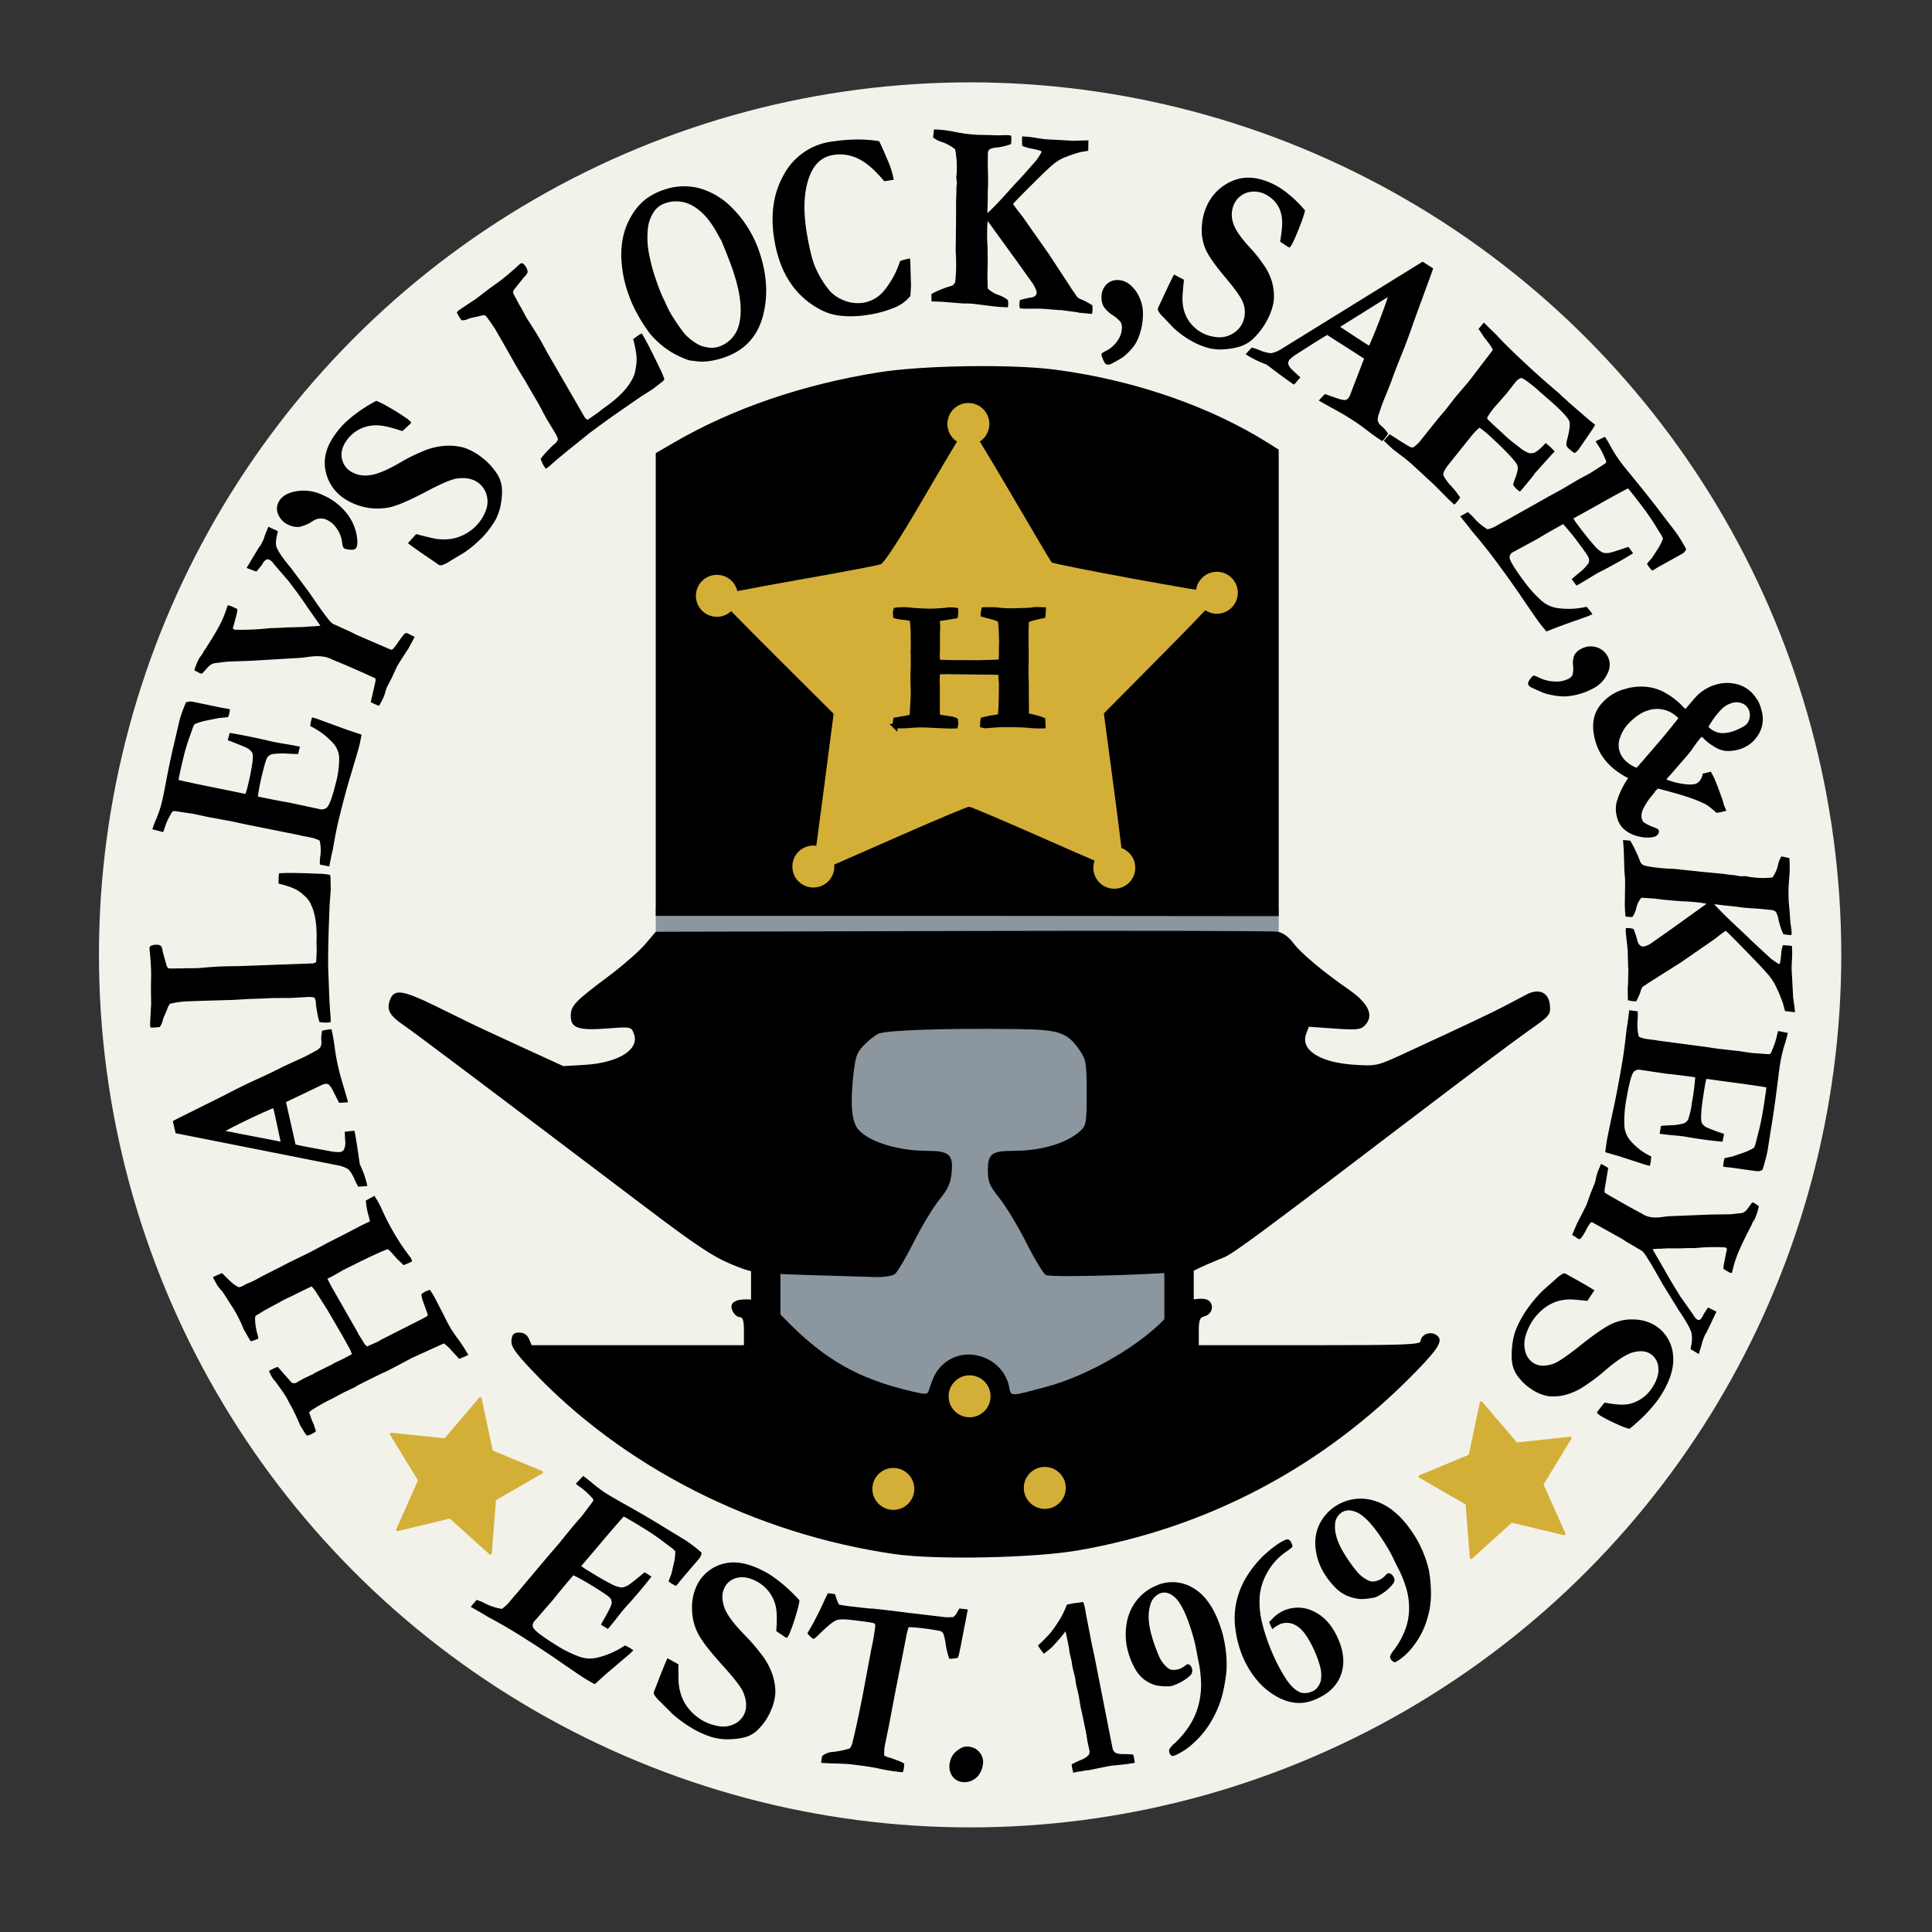 <svg xmlns="http://www.w3.org/2000/svg" viewBox="0 0 713 713">
  <rect x="0" y="0" width="713" height="713" fill="#333333" stroke="none"/>
  <g transform="translate(-2.981 -10.252)" fill="#000">
    <ellipse cx="361" cy="362.647" fill="#F3F2EA" stroke="#F3F2EA" stroke-width="7" class="cls-2" data-name="Innter Circle" rx="318" ry="318.5"/>
    <path fill-rule="evenodd" d="M171.312 503.44q-.194-.23-1.183-1.7l-.494-.736a51.153 51.153 0 0 1-2.756-5.183l-2.733-5.243a4.552 4.552 0 0 0-.317-.638q-.358-.712-.828-1.508-.534-.9-1.348-2.184a14.293 14.293 0 0 0-1.738.692q-.366.186-1.359.829a2.373 2.373 0 0 0 .058 1.009 3.552 3.552 0 0 1 .135.734l2.091 5.873-.083.467q-1.176.736-2.369 1.34l-14.231 7.209q-.366.186-1.564.886l-.6.3-3.546 1.56a5.608 5.608 0 0 1-1.236-1.39l-.6-1.01q-.382-.648-.981-1.563a5.252 5.252 0 0 1-.387-.555l-.1-.276-.143-.346-9.641-16.86q-.868-1.575-1.518-2.98 3.4-1.721 5.7-3.17l3.923-1.94q8.652-4.335 12.6-5.821.681.547 1.074.91l2.322 2.626 2.466 2.364a25.526 25.526 0 0 0 3.09-1.33 4.092 4.092 0 0 0-.447-1.367 77.163 77.163 0 0 1-5.106-7.347 92.32 92.32 0 0 1-5.2-9.736 39.02 39.02 0 0 0-2.063-4.11q-.149-.251-1.045-1.671l-3.15 1.736a26.443 26.443 0 0 0 1.126 6.056q.2.74.367 1.634-2.2 1.022-3.715 1.788l-5.374 2.816-6.519 3.3q-6.135 3.343-8.185 4.318l-5.887 2.857-4.385 2.268-5.83 2.953q-.229.116-2.253 1.235l-1.148.58q-.5.256-1.526.648l-.625.255-1.172.64-.78.4-1.046.248a13.442 13.442 0 0 1-2.3-1.52q-.993-.826-3.815-3.691-1.554.6-3.366 1.47.735 1.55 1.351 2.6a12.04 12.04 0 0 0 1.941 2.484q.408.59.836 1.217l2.948 4.6q.323.447.79 1.24a49.831 49.831 0 0 1 3.469 7.1l2.017 3.523c.071.12.278.437.62.95a18.162 18.162 0 0 0 2.787-1.035 9.624 9.624 0 0 0-.308-1.534 21.288 21.288 0 0 1-.916-6.105 1.284 1.284 0 0 1 .3-.808l3.064-1.881 7.677-4.17 2.108-.974q6.127-3.056 7.73-3.774a13.935 13.935 0 0 1 1.853 2.435l3.952 6.2 3.783 6.519 1.531 2.6 3.01 5.41a13.1 13.1 0 0 1 .724 1.836q-2.528 1.374-3.216 1.723-.78.395-1.53.743-1.267.58-1.5.7-.412.21-1.2.7l-5.872 2.88a6.715 6.715 0 0 0-.83.515l-.367.186-1.589.743-2.034 1-.719.4-1.651.94a1.762 1.762 0 0 1-1.78-.087l-5.053-5.741a14.937 14.937 0 0 0-1.876.76q-.413.21-1.356.735a13.707 13.707 0 0 0 1.139 2.337 7.07 7.07 0 0 0 1.211 1.548q3.19 4.4 3.893 5.594.448.76.966 1.79t1.093 2.008a75.766 75.766 0 0 1 3.218 6.875q.345.485 1.113 1.787a10.649 10.649 0 0 0 1.378 1.933 8.108 8.108 0 0 0 1.644-.548q.368-.186 1.634-.97a6.612 6.612 0 0 0-.515-1.683l-.139-.64a26.44 26.44 0 0 1-1.328-3.263 6.98 6.98 0 0 0-.281-.782 2.442 2.442 0 0 1-.194-.732 7.384 7.384 0 0 1 .94-.833q3.4-2.123 6.062-3.471l1.973-1 3.952-2.1 3.913-1.857 1.274-.77q7.575-3.837 9.521-4.682l1.123-.522q3.075-1.558 9.187-4.841l11.756-5.34a19.592 19.592 0 0 1 1.918 1.636l3.7 4.052a31.652 31.652 0 0 0 3.388-1.432 58.3 58.3 0 0 0-4.506-6.835zM138.385 447.196a33.2 33.2 0 0 0-1.912-5.721l-.729-1.645q-1.359-9.683-1.944-12.227a8.4 8.4 0 0 0-1.148.037q-.687.073-2.447.3.139 2.59.126 2.969a6.13 6.13 0 0 1-.5 3.749 2.165 2.165 0 0 1-1.686.766 16.421 16.421 0 0 1-3.715-.405q-9.813-1.768-12.371-2.391l-3.532-15.662 8.892-4.235 4.442-2.138a4.376 4.376 0 0 1 1.279-.345 1.907 1.907 0 0 1 1.224.29 9.026 9.026 0 0 1 1.526 2.275l2.221 4.428q1.6-.044 3.319-.225l-.558-2-2.037-6.925q-.426-1.425-1.167-4.665-.666-2.912-1.157-6.6-.491-3.688-1.186-6.721-.745.038-1.09.073a20.436 20.436 0 0 0-2.36.46 12.7 12.7 0 0 0-.309 3.707 3.861 3.861 0 0 1-.434 2.5 6.806 6.806 0 0 1-2.125 1.485 64.4 64.4 0 0 1-5.773 2.918q-4.288 1.92-6.411 2.986-3.512 1.8-9.139 4.364-5.627 2.564-11.509 5.664l-18.607 9.275-.8.462.425 1.859.6 2.6 32.75 6.486 27.858 5.535a10.53 10.53 0 0 1 3.229 1.36 13.167 13.167 0 0 1 2.2 3.694 26.932 26.932 0 0 0 1.365 2.67l3.36-.271zm-52.17-19.561q2.765-1.553 8.135-4.136 5.37-2.583 9.461-4.277l.283 1.019q.394 1.72 2.438 11.32zM124.007 387.598a6.293 6.293 0 0 0 .972-.132c.033-.386.048-.67.048-.847v-.667q-.427-4.563-.6-9.805l-.342-9.06q-.028-7.294.248-14.912.276-7.618.325-8.511.391-4.91.389-5.311l-.06-2.31-.007-1.646a9.056 9.056 0 0 0-.21-1.28 23.358 23.358 0 0 0-4.494-.424q-9.19-.394-12.866-.231l-1.429.063a16.255 16.255 0 0 0-.2 2.41l.006 1.424a32.334 32.334 0 0 1 5.924 1.9 13.555 13.555 0 0 1 3.325 2.322 9.077 9.077 0 0 1 2.871 3.876q1.9 4.01 1.931 11.169l-.04 2.8.061 2.622-.18 4.234a3.149 3.149 0 0 1-2 .533l-24.286.9q-2.049.09-3.33.1-3.434.018-6.1.136-2.306.1-5.379.372-1.947.175-2.767.21-.666.03-1.332.027-2.563.014-2.819.024l-.564.025-.922.04-3.228.01-1.435.02a5.389 5.389 0 0 1-.616-.24 10.498 10.498 0 0 1-.412-.738l-1.508-5.45a3.544 3.544 0 0 0-.623-1.93 2.69 2.69 0 0 0-1.772-.41 4.152 4.152 0 0 0-2.021.446 1.077 1.077 0 0 0-.4.952q0 .222.145 1.639.444 4.785.456 7.853l-.084 4.719.076 6.358q-.383 6.69-.379 7.757a1.5 1.5 0 0 0 .259.834q.82.009 1.229-.01.717-.032 2.047-.18a5.553 5.553 0 0 0 1.066-2.226 11.018 11.018 0 0 1 .709-2.034l.762-1.724q.812-2.3 1.348-2.617a32.26 32.26 0 0 1 5.914-.863l.717-.031 5.174-.185 11.425-.328 5.328-.325 5.02-.177 4.252-.19 6.661-.027 6.557-.38a9.849 9.849 0 0 1 2.05.177 3.312 3.312 0 0 1 .652 2.284q0 .446.433 2.939a26.361 26.361 0 0 0 .9 3.853 11.083 11.083 0 0 0 3.124.173zM63.183 317.323q.385-.923.613-1.64a20.471 20.471 0 0 1 1.734-4.058q.38-.684.583-1.084a1.875 1.875 0 0 1 .985-1q.773.08 1.025.132l6.321.949 5.674 1.215 8.094 1.477 5.674 1.215 18.99 3.815 1.55.36q2.072.39 2.926.567a13.559 13.559 0 0 1 3.569 1.18 14.976 14.976 0 0 1 .26 5.838 18.92 18.92 0 0 0-.158 3.02l3.47.719.933-4.67.394-1.607q1.138-6.8 2.262-11.388 2.259-9.217 4.214-15.686 2.781-9.19 3.306-11.332.355-1.453.814-3.971l-5.567-1.866-9.165-3.361-1.453-.538-2.067-.626q-.255.83-.359 1.25a16.5 16.5 0 0 0-.327 1.98 27.337 27.337 0 0 1 8.4 6.279 8.557 8.557 0 0 1 2.265 5.208 34.154 34.154 0 0 1-1.154 9.239q-1.968 8.026-3.407 9.374a3.109 3.109 0 0 1-2.869.49l-10.845-2.327q-4.01-.671-10-1.911l-1.71-.354a71.318 71.318 0 0 1 1.728-8.778q1.2-4.9 1.741-5.6a3.143 3.143 0 0 1 1.733-1.25 26.07 26.07 0 0 1 6.173-.17q2.618.1 3.46.113l.665-2.713-1.107-.23q-1.458-.3-4.479-.807-3.021-.507-4.379-.787-.855-.177-2.35-.547-1.495-.37-6.776-1.464-2.313-.48-6.827-1.254l-.594 2.206-.071.507q6.043 2.3 7.065 2.873a5.165 5.165 0 0 1 1.887 1.679q.46.82.1 3.8a95.98 95.98 0 0 1-2.041 9.84 11.357 11.357 0 0 1-.555 1.615l-6.331-1.307-8.459-1.712q-8.65-1.793-9.88-2.168.7-3.711 1.841-8.373a71.231 71.231 0 0 1 2.276-7.561q.679-1.907.823-2.28a8.437 8.437 0 0 1 1-2.362 26.078 26.078 0 0 1 5.227-1.487l3.946-.79q2.1-.165 3.192-.3.345-.972.419-1.278l.284-1.588a16.9 16.9 0 0 0-.9-.226l-2.081-.351-10.361-2.146a4.94 4.94 0 0 0-2.885.125 48.187 48.187 0 0 0-2.44 6.723l-1.595 6.939q-1.686 6.879-3.322 15.5-1.094 5.758-1.431 7.133a40.989 40.989 0 0 1-2.267 6.88 34.81 34.81 0 0 0-1.38 3.69zM76.018 258.322c.287.159.525.28.714.365a2.133 2.133 0 0 0 .853.15q2.368-2.68 2.75-2.97a4.905 4.905 0 0 1 1.716-.85q4.6-.575 5.076-.594l8.777-.328 17.88-1.063q.657-.03 2.852-.342 5.154-.746 8.133.584l1.088.485q.426.19 3.09 1.287 2.664 1.096 9.9 4.325.522.233 2.677 1.24a5.018 5.018 0 0 1 .029 1.075l-1.753 7.7q1.022.5 1.541.734.519.234 1.533.638l1.38-2.567a17.756 17.756 0 0 0 1.069-2.983 7.532 7.532 0 0 1 .679-1.772l1.6-3.114 1.953-4.248 1.665-2.671 2.491-3.824 2.315-4.272q-.879-.438-1.306-.628a12.067 12.067 0 0 0-1.1-.582 1.326 1.326 0 0 0-1.1-.122q-.543.265-2.869 3.655a19.374 19.374 0 0 1-1.709 2.19 1.138 1.138 0 0 1-.732.18l-12.188-5.252q-1.325-.591-2.5-1.252l-1.135-.507-4.1-1.874-1.467-.654a7.339 7.339 0 0 1-1.366-1.3q-2.088-2.5-7.351-10.245l-6.703-8.99q-4.681-5.593-5.422-8-.49-1.646.469-5.094l.062-.572-3.529-1.62q-.175.569-.418 1.15a30.7 30.7 0 0 0-1.224 3.283l-.281.659-.926 1.8q-.451.537-.672.853l-4.475 7.462q2.963 1.137 3.617 1.336.374-.387.882-1.036.508-.65 1.1-1.353a8.288 8.288 0 0 1 1-1.491 3.205 3.205 0 0 1 1.05-.685 5.192 5.192 0 0 1 .862.247 5.066 5.066 0 0 1 1.649 1.656l5.5 6.376.164.25q4.378 5.736 6.515 9.04l4.9 6.984a27.674 27.674 0 0 1-2.974.24q-.475.02-1.985.13-.788.065-1.625.106-.542.034-1.064.033-4.824.108-5.5.176-2.528.163-5.338.2a95.191 95.191 0 0 1-13.156.589l-.581-.347-.073-.31q.527-1.7.773-2.745l.49-1.857a9.061 9.061 0 0 0 .4-2.358l-2.441-1.135a3.877 3.877 0 0 0-1.043-.235l-.2.279a3.467 3.467 0 0 0-.214.643 37.71 37.71 0 0 1-2.51 6.12q-1.409 2.74-4.228 7.2-1.529 2.409-1.914 2.929l-.146.4a9.194 9.194 0 0 1-.865 1.229l-.288.333a19.745 19.745 0 0 0-2.034 4.858q.882.435 1.311.673zm57.264-45.217a1.539 1.539 0 0 0 1.2-.755q.657-1.275.178-4.3a18.26 18.26 0 0 0-4.011-8.708 22.558 22.558 0 0 0-8.522-6.385 16.426 16.426 0 0 0-9.988-1.39q-4.785.934-6.329 3.935a5.262 5.262 0 0 0-.063 4.815 7.283 7.283 0 0 0 3.83 3.692 7.527 7.527 0 0 0 4.144.649 15.694 15.694 0 0 0 4.947-2.267 5.165 5.165 0 0 1 4.969-.274 9.025 9.025 0 0 1 3.7 3.314 11.051 11.051 0 0 1 1.914 5.1 4.171 4.171 0 0 0 .666 2.1 8.2 8.2 0 0 0 3.358.484zM135.15 162.319a44.3 44.3 0 0 0-5.433 4.552q-7.437 7.894-6.847 15.21a16.013 16.013 0 0 0 6.9 11.987 22.345 22.345 0 0 0 17.081 3.4q4.4-1.028 13.153-5.66t11.7-4.981q4.817-.6 7.757 1.574a8.265 8.265 0 0 1 3.15 4.71 9.03 9.03 0 0 1-.494 5.93 16.334 16.334 0 0 1-3.065 4.9 17.18 17.18 0 0 1-4.517 3.467 16.209 16.209 0 0 1-4.985 1.7 19.326 19.326 0 0 1-5.578 0q-1.383-.181-7.411-1.748l-3.037 3.367 1.509 1.116q1.073.792 3.719 2.63 5.169 3.522 5.607 3.845l.441.329a2.174 2.174 0 0 0 1.056.238 10.939 10.939 0 0 0 3.1-1.507l5.41-3.24a42.913 42.913 0 0 0 6.388-5.353 32.348 32.348 0 0 0 5.1-6.7 19.574 19.574 0 0 0 2.049-6.36 23.765 23.765 0 0 0 .316-5.378 11.589 11.589 0 0 0-1.57-4.842 24.064 24.064 0 0 0-6.174-6.68 21.036 21.036 0 0 0-6.451-3.414 21.667 21.667 0 0 0-7.507-.578 24.667 24.667 0 0 0-7.855 2.126 61.581 61.581 0 0 0-7.239 3.552q-8.236 4.9-12.456 5.153a9.973 9.973 0 0 1-6.8-1.59 7.22 7.22 0 0 1-3.139-5.792q-.12-3.558 3.163-7.044a13.193 13.193 0 0 1 9.173-4.017q3.339-.184 10.054 2.126l.481-.368 2.611-2.414.216-.444a10.241 10.241 0 0 0-1.414-1.288 76.522 76.522 0 0 0-6.754-4.271 35.8 35.8 0 0 0-4.692-2.384 57.189 57.189 0 0 0-6.726 4.137z" class="cls-3"/>
    <path fill-rule="evenodd" d="M203.854 182.447a6 6 0 0 0 .563.782c.328-.2.563-.36.707-.468l.537-.4q3.481-3.128 7.63-6.44l7.151-5.761q5.874-4.42 12.154-8.764 6.28-4.344 7.022-4.84 4.148-2.612 4.469-2.855l1.837-1.445 1.325-1a9.887 9.887 0 0 0 .935-.958 24.765 24.765 0 0 0-1.772-4.24q-4.005-8.381-5.866-11.541l-.723-1.23a16.014 16.014 0 0 0-2.038 1.28l-1.146.863a37.2 37.2 0 0 1 1.257 6.392 16.829 16.829 0 0 1-.31 4.346 11.317 11.317 0 0 1-1.778 4.88q-2.34 4.1-8.106 8.44l-2.283 1.654-2.087 1.634-3.5 2.39a2.813 2.813 0 0 1-1.37-1.448l-12.148-20.985q-1.036-1.761-1.65-2.89-1.631-3.031-2.978-5.322-1.167-1.981-2.831-4.544-1.058-1.618-1.472-2.325-.338-.572-.647-1.165-1.217-2.262-1.346-2.483l-.285-.485-.467-.792-1.526-2.856-.69-1.26a6.1 6.1 0 0 1-.1-.691c.183-.391.317-.66.4-.81l3.689-4.62a4.152 4.152 0 0 0 1.265-1.713 3.01 3.01 0 0 0-.5-1.818 3.79 3.79 0 0 0-1.31-1.523.934.934 0 0 0-.957.218q-.18.135-1.256 1.116-3.653 3.277-6.123 5.134l-3.848 2.769-5.1 3.9q-5.58 3.69-6.439 4.337a1.727 1.727 0 0 0-.551.732q.378.732.586 1.083.363.618 1.108 1.706a4.682 4.682 0 0 0 2.3-.4 9.678 9.678 0 0 1 1.974-.6l1.75-.363q2.243-.67 2.747-.382.504.287 3.478 4.722l.363.617 2.583 4.475 5.639 9.928 2.768 4.527 2.5 4.343 2.153 3.655 3.156 5.887 3.39 5.584a10.375 10.375 0 0 1 .823 1.923 3.822 3.822 0 0 1-1.537 1.954q-.359.27-2.169 2.154a29.7 29.7 0 0 0-2.688 3.115 11.524 11.524 0 0 0 1.33 2.873z" class="cls-3" data-name="L"/>
    <path fill-rule="evenodd" d="M238.422 126.555a54.234 54.234 0 0 0 4.626 7.07 34.418 34.418 0 0 0 6.168 5.594 34.006 34.006 0 0 0 7.964 3.983q.368.089 3.335.42a15.728 15.728 0 0 0 3.659-.044 28.067 28.067 0 0 0 5.532-1.217q11.55-3.723 14.737-15.17 3.187-11.447-1.427-24.556a41.8 41.8 0 0 0-9.759-15.577A27.23 27.23 0 0 0 261.7 79.9a22.008 22.008 0 0 0-13.427.306 22.82 22.82 0 0 0-7.026 3.58 21.328 21.328 0 0 0-5.163 6 25.908 25.908 0 0 0-3.143 7.9 31.6 31.6 0 0 0-.608 8.708 45.193 45.193 0 0 0 2.444 12.055 46.636 46.636 0 0 0 3.643 8.11zm20.424-40.215q4.918 2.85 8.839 10.045.774 1.453 1 1.79l.478.827q2.6 6.228 3.909 9.933 3.163 8.987 3.252 15.2.089 6.213-2.2 9.555a11.223 11.223 0 0 1-5.924 4.515 8.785 8.785 0 0 1-4.187.24 10.3 10.3 0 0 1-3.7-1.256 20.1 20.1 0 0 1-4.642-3.712 69 69 0 0 1-4.613-6.611 37.1 37.1 0 0 1-2.468-4.775q-.607-1.3-.871-1.834a51.016 51.016 0 0 1-2.241-5.622 68.925 68.925 0 0 1-3.1-11.354 31.983 31.983 0 0 1-.234-9.286 13.321 13.321 0 0 1 1.939-5.242 8.026 8.026 0 0 1 4.522-3.547 12.153 12.153 0 0 1 10.241 1.134zM319.171 61.735a65.657 65.657 0 0 0-9.146.76 23.529 23.529 0 0 0-17.758 12.195q-5.95 10.42-3.409 24.669a43.865 43.865 0 0 0 3.113 10.432 32.385 32.385 0 0 0 5.3 8.189 30.915 30.915 0 0 0 8.26 6.417 20.151 20.151 0 0 0 7.881 2.4 36.359 36.359 0 0 0 9.2-.253 41.942 41.942 0 0 0 10.309-2.7 14.628 14.628 0 0 0 6.038-4.37l.142-2.32.093-1.482q-.168-5.4-.189-6.185 0-2.005-.168-3.84a18.853 18.853 0 0 0-3.687.945 33.28 33.28 0 0 1-5.868 10.887 12.606 12.606 0 0 1-7.644 4.5 13.794 13.794 0 0 1-7.661-1.058 13.026 13.026 0 0 1-5.018-3.616 35.123 35.123 0 0 1-5.152-8.6q-1.466-3.315-2.916-11.444-2.5-14.01 1.095-22.6 2.646-6.338 8.646-7.24a15.214 15.214 0 0 1 9.333 1.518q4.456 2.252 9.333 8.2l3.522-.53a31.678 31.678 0 0 0-1.9-6.392q-2.751-6.51-3.51-7.868a47.955 47.955 0 0 0-8.239-.614zM346.745 121.49q3.571.112 4.04.147l7.524.6q1.872-.01 3.1.079 1.19.087 2.422.264l6.034.749q.808.1 2 .19 1.106.08 3.1.129.092-.816.1-1.2a12.583 12.583 0 0 0-.117-1.463 11.942 11.942 0 0 0-3.214-1.786 10.955 10.955 0 0 1-4.228-2.465l-.133-4.856.118-4.447q-.039-5.975-.078-6.42-.155-2.164-.13-5.247.016-2.2.2-3.95l10.673 14.727q5.628 7.9 5.965 8.363a11.557 11.557 0 0 1 1.3 2.6 1.978 1.978 0 0 1 .127.744 1.661 1.661 0 0 1-.476 1.143 3.262 3.262 0 0 1-1.917.694 30.525 30.525 0 0 0-3.787.949 12.935 12.935 0 0 0-.183 1.724 5.125 5.125 0 0 0 .2 1.27q.678.1 1.018.122.678.05 2.718.022 3.864-.032 4.714.03l5.858.475.891.016 4.158.549a23.909 23.909 0 0 1 2.588.433l4.67.428a14.642 14.642 0 0 0 .183-1.8q0-.49-.074-1.38a29.614 29.614 0 0 0-3.6-1.977 7.371 7.371 0 0 1-1.735-.862 6.079 6.079 0 0 1-1.009-1.348l-.673-.932q-.462-.671-1.721-2.626l-7.389-11.278-8.902-12.663q-.546-.775-.924-1.293l-1.388-1.768q-1.135-1.5-1.934-2.642 1.285-1.524 7.833-8.01 4.836-4.8 6.631-6.318a18.526 18.526 0 0 1 3.587-2.428 47.944 47.944 0 0 1 6.9-2.408q2.084-.341 2.807-.487l.072-3.82q-2.931.032-5.353.149l-10.231-.55q-1.189-.087-3.416-.47t-3.585-.482l-1.868-.136-.047.625q-.015 2.079.063 2.858a13.571 13.571 0 0 0 2.881.922 34.759 34.759 0 0 1 3.943.949l.337.368a23.682 23.682 0 0 1-1.892 3.049q-5.484 6.226-6.04 6.823-1.413 1.419-3.812 4.139-5.141 5.76-8.22 8.578a7.931 7.931 0 0 1-.037-.691l.112-3.532.028-3.735q.105-2.548.11-3.286.009-1.13-.054-4.035-.072-1.873-.065-2.66l.029-3.833a2.371 2.371 0 0 1 .566-1.73 6.673 6.673 0 0 1 2.808-.68 25.373 25.373 0 0 0 5.149-1.247 12.5 12.5 0 0 0 .143-2.114 4.273 4.273 0 0 0-.119-1.071q-.681-.1-1.233-.14-.51-.036-1.786.018a42.022 42.022 0 0 1-4.934-.065l-4.341-.067a60.576 60.576 0 0 1-8.244-1.042 44.782 44.782 0 0 0-6.416-.91 11.042 11.042 0 0 0-1.488-.01l-.32 2.969a11.6 11.6 0 0 0 3.046 1.564 15.436 15.436 0 0 1 5.076 2.755 32.493 32.493 0 0 1 .62 7.744 14.583 14.583 0 0 1-.128 1.952l-.061.535.239 2.175a20.767 20.767 0 0 0-.187 2.193l-.015 1.96-.1 2.15-.014 7.354-.121 10.387-.009 1.176q.149 2.61.143 3.54a56.747 56.747 0 0 1-.315 7.652 2.451 2.451 0 0 1-1.121 1.512 38.03 38.03 0 0 0-7.661 3.07zm63.95 22.706a1.6 1.6 0 0 0 1.124.62 2.245 2.245 0 0 0 1.109-.212 52.684 52.684 0 0 0 4.577-2.61 23.268 23.268 0 0 0 4.143-4.306 17.443 17.443 0 0 0 2.21-5.037 22.7 22.7 0 0 0 .92-6.111 14.538 14.538 0 0 0-2.671-8.948q-2.712-3.7-6.107-3.951a5.677 5.677 0 0 0-4.7 1.594 6.36 6.36 0 0 0-1.8 4.6 6.878 6.878 0 0 0 .78 3.563 11.508 11.508 0 0 0 3.246 3.105 13.547 13.547 0 0 1 3 2.572 4.1 4.1 0 0 1 .493 2.193 8.562 8.562 0 0 1-1.7 4.829 10.754 10.754 0 0 1-4.128 3.622 12.179 12.179 0 0 0-1.459.825 1.008 1.008 0 0 0-.3.567 11.269 11.269 0 0 0 1.268 3.085z" class="cls-3"/>
    <path fill-rule="evenodd" d="M479.644 82.847a36.384 36.384 0 0 0-5.163-3.808q-8.657-4.8-15.545-2.45a17.821 17.821 0 0 0-10.389 9.247 20.331 20.331 0 0 0-2.024 8.023 17.751 17.751 0 0 0 1.362 8.343q1.646 3.748 7.388 10.549 5.742 6.8 6.521 9.4a9.66 9.66 0 0 1-.328 7.44 9.2 9.2 0 0 1-4.016 4.03 9.329 9.329 0 0 1-5.731 1.023 14.489 14.489 0 0 1-5.139-1.57 14 14 0 0 1-3.991-3.244 13.161 13.161 0 0 1-2.38-4.108 16.7 16.7 0 0 1-.844-5.07q-.038-1.3.545-7.168l-3.67-1.924-.836 1.648q-.594 1.17-1.947 4.032-2.577 5.57-2.819 6.049l-.242.477a2 2 0 0 0-.068 1.018 8.8 8.8 0 0 0 1.907 2.447l3.909 4.112a35.246 35.246 0 0 0 6.071 4.478 28.01 28.01 0 0 0 7.162 2.97 18.886 18.886 0 0 0 6.376.286 24.805 24.805 0 0 0 5.178-1.047 12.957 12.957 0 0 0 4.382-2.628 26.433 26.433 0 0 0 5.437-7.268 21.219 21.219 0 0 0 2.281-6.71 19.2 19.2 0 0 0-.583-6.965 20.14 20.14 0 0 0-3.217-6.611 49.549 49.549 0 0 0-4.482-5.7q-5.916-6.271-6.8-10.041a9.307 9.307 0 0 1 .489-6.57 8.033 8.033 0 0 1 5.05-4.29 9.176 9.176 0 0 1 7.2 1.128 10.71 10.71 0 0 1 5.219 7.339q.681 2.99-.508 9.665l.424.346 2.7 1.774.456.086a11.065 11.065 0 0 0 1.014-1.6q1.254-2.472 3.053-7.2a35.771 35.771 0 0 0 1.564-4.855 46.094 46.094 0 0 0-4.963-5.086z" class="cls-3" data-name="S"/>
    <path fill-rule="evenodd" d="M463.327 141.385a34.31 34.31 0 0 0 5.429 2.762l1.691.674q7.822 5.95 10.04 7.359a8.221 8.221 0 0 0 .81-.8q.45-.517 1.571-1.872-1.929-1.743-2.186-2.022-2.069-1.773-2.28-3a2.077 2.077 0 0 1 .688-1.687 16.491 16.491 0 0 1 2.993-2.232q8.4-5.4 10.7-6.69l13.621 8.719-3.491 9.034-1.728 4.528a4.255 4.255 0 0 1-.689 1.112 1.935 1.935 0 0 1-1.1.624 9.556 9.556 0 0 1-2.716-.58l-4.741-1.636q-1.137 1.116-2.26 2.41l1.816 1.04 6.369 3.533q1.315.723 4.142 2.519 2.538 1.614 5.5 3.9 2.962 2.286 5.605 3.966.518-.532.742-.791a19.887 19.887 0 0 0 1.4-1.926 12.668 12.668 0 0 0-2.391-2.841 3.821 3.821 0 0 1-1.449-2.07 6.469 6.469 0 0 1 .5-2.5 61.178 61.178 0 0 1 2.148-5.984q1.769-4.27 2.564-6.465 1.291-3.657 3.581-9.293 2.29-5.636 4.389-11.822l7.02-19.192.257-.87-1.621-1.031-2.27-1.443-28.436 17.6-24.2 14.96a10.821 10.821 0 0 1-3.312 1.225 13.784 13.784 0 0 1-4.211-1.128 28.06 28.06 0 0 0-2.878-.97l-2.256 2.47zm51.809-21.49q-.92 2.976-3.01 8.45-2.09 5.474-3.876 9.449l-.925-.531q-1.5-.954-9.762-6.38z" class="cls-3" data-name="A"/>
    <path fill-rule="evenodd" d="M516.961 175.974q.26.238 3.445 2.633a50.928 50.928 0 0 1 4.067 3.382q7.427 6.826 8.286 7.684l5.052 5.112 1.18 1.024.677.683a11.825 11.825 0 0 0 1.187-1.191 11.4 11.4 0 0 0 .984-1.5l-.833-1.127a21.816 21.816 0 0 0-2.57-3.134l-.686-.75q-2.042-2.588-2.114-3.367-.1-1.22 2.185-4.047l8.207-10.264A22.348 22.348 0 0 1 549 168.09a35.267 35.267 0 0 1 3.383 2.695q9.414 8.654 10.522 11.1.638 1.357-.72 4.8a17.931 17.931 0 0 0-.8 2.532 17.742 17.742 0 0 0 1.3 1.549 8.988 8.988 0 0 0 1.239.9q.626-.672.877-.975 3.861-4.643 4.1-5.014l.54-.81q1.119-1.166 2.575-2.856l4.7-5.18q-1.141-1.226-1.55-1.6a19.583 19.583 0 0 0-.733-.614q-.846-.717-1.031-.888a17.314 17.314 0 0 1-3.917 3.493 3.918 3.918 0 0 1-2.411.188 11.11 11.11 0 0 1-3.041-1.846q-3.356-2.492-4.837-3.853l-4.446-4.087-2.6-2.452a2.354 2.354 0 0 1-.359-.748 25.353 25.353 0 0 1 3.329-4.555l3.923-4.483 3.225-4.115a4.5 4.5 0 0 1 2.137-1.545 10.851 10.851 0 0 1 1.466.753 51.532 51.532 0 0 1 5.432 4.4l5.227 4.567q5 4.6 5.58 6.228.58 1.628-.692 6.457a9.82 9.82 0 0 0-.407 2.3 3.02 3.02 0 0 0 .937 1.4 24.358 24.358 0 0 0 2.108 1.64 5.142 5.142 0 0 0 1.509-1.342l4.7-6.837a18.144 18.144 0 0 0 1.382-2.292q-.66-.546-1.438-1.144-.778-.598-1.225-1.007l-6.808-5.9-1.558-1.433-.77-.648-1.788-1.721-.733-.614q-4.88-4.13-9.22-8.12-8.644-7.947-12.761-12.443l-4.757-4.67-1.958 2.355.724 1.02q1.074 1.7 1.706 2.52 2.652 3.27 2.818 4.253l-8.917 11.67-4.826 5.647-3.848 4.943-2.748 3.226-6.308 7.9-.167.2a12.622 12.622 0 0 1-2.664 2.416l-1.04-.246q-2.258-1.3-4.431-2.708-2.173-1.408-3.131-1.986l-2.115 2.386q.864.852 3.277 3.072z" class="cls-3"/>
    <path fill-rule="evenodd" d="M591.859 173.104q.5.9.935 1.56a23.32 23.32 0 0 1 2.174 3.99q.309.726.5 1.138a1.668 1.668 0 0 1 .176 1.32q-.566.406-.771.52l-4.86 3.119-4.659 2.534-6.436 3.8-4.659 2.534-15.385 8.666-1.3.67q-1.658.966-2.353 1.352a11.538 11.538 0 0 1-3.269 1.29 20.325 20.325 0 0 1-4.909-4.08 25.125 25.125 0 0 0-2.35-2.286l-2.83 1.567 3.19 3.952 1.05 1.4q4.783 5.62 7.786 9.629 6.024 8.052 10.014 13.924 5.664 8.346 7.065 10.217.949 1.269 2.7 3.373l5.119-2 8.66-3.078 1.378-.484 1.846-.79q-.51-.757-.784-1.125a21.107 21.107 0 0 0-1.4-1.634 29.077 29.077 0 0 1-10.533.5 11.431 11.431 0 0 1-5.7-2.417 44.373 44.373 0 0 1-6.757-7.4q-5.247-7.011-5.41-8.857a2.235 2.235 0 0 1 1.458-2.083l8.908-4.84q3.138-1.93 8.02-4.633l1.394-.772a90.313 90.313 0 0 1 6.011 7.412q3.206 4.283 3.419 5.11a2.521 2.521 0 0 1-.106 1.953 18.646 18.646 0 0 1-3.856 3.84q-1.776 1.5-2.331 2l1.774 2.37.9-.5q1.189-.66 3.554-2.111 2.365-1.452 3.473-2.065.7-.386 1.965-1.018 1.265-.632 5.573-3.017 1.886-1.046 5.436-3.2l-1.408-1.96-.365-.41q-5.778 1.969-6.9 2.169a5.792 5.792 0 0 1-2.585-.083 10.428 10.428 0 0 1-3.153-2.7q-2.192-2.383-6.672-8.372a13.375 13.375 0 0 1-.953-1.506l5.167-2.863 6.864-3.851q7.053-3.908 8.154-4.375 2.562 3.114 5.61 7.186 2.673 3.573 4.669 6.859 1.109 1.794 1.318 2.15a9.564 9.564 0 0 1 1.271 2.318 18.193 18.193 0 0 1-2.174 4.227l-1.912 2.949q-1.224 1.386-1.82 2.14.567.915.768 1.182l1.106 1.323c.344-.16.6-.285.763-.375l1.631-1 8.448-4.68a3.545 3.545 0 0 0 1.765-1.828 56.657 56.657 0 0 0-3.882-6.35l-4.6-6q-4.5-6.01-10.437-13.25-3.969-4.838-4.868-6.04a48.953 48.953 0 0 1-4.121-6.358 40.371 40.371 0 0 0-2.1-3.51zm-24.9 88.97a1.281 1.281 0 0 0 .213 1.137 2.6 2.6 0 0 0 .9.734q4.406 2.012 5.141 2.219a30.2 30.2 0 0 0 6.272 1.1 20.539 20.539 0 0 0 5.625-.7 23.284 23.284 0 0 0 5.681-2.177 11.572 11.572 0 0 0 5.708-6.208 6.562 6.562 0 0 0-.678-6.45 6.888 6.888 0 0 0-4.38-2.79 7.283 7.283 0 0 0-4.994.807 5.664 5.664 0 0 0-2.458 2.259 8.307 8.307 0 0 0-.475 3.9 9.848 9.848 0 0 1-.2 3.46 3.363 3.363 0 0 1-1.5 1.4 9.652 9.652 0 0 1-5.122.987 13.988 13.988 0 0 1-5.693-1.406 15.685 15.685 0 0 0-1.633-.71 1.226 1.226 0 0 0-.668.038 8.486 8.486 0 0 0-1.743 2.4z" class="cls-3" data-name="E"/>
    <path fill-rule="evenodd" d="M623.391 270.333a27.791 27.791 0 0 0-5.379-4.115 17.355 17.355 0 0 0-7.391-2.48 20.274 20.274 0 0 0-8 .806 17.036 17.036 0 0 0-9.762 6.9q-3.207 4.909-1.093 12.383 2.441 8.634 12.072 13.594a30.826 30.826 0 0 0-4.2 8.716 10.694 10.694 0 0 0 .082 5.646 8.728 8.728 0 0 0 2.718 4.612 12.838 12.838 0 0 0 5.987 2.7 11.719 11.719 0 0 0 5.068-.02 2.48 2.48 0 0 0 1.368-.964 1.627 1.627 0 0 0 .279-1.424q-.154-.545-1.78-1.116a16.373 16.373 0 0 1-3.7-1.834 2.654 2.654 0 0 1-.792-1.374 5.348 5.348 0 0 1 .518-3.525 22.17 22.17 0 0 1 3.164-4.88l1.082-1.35a4.028 4.028 0 0 1 1.289-1.332q8.619 2.27 11.55 3.353a40.586 40.586 0 0 1 6.266 2.61 27.8 27.8 0 0 1 3.7 3l.868-.144a10.306 10.306 0 0 0 1.431-.3c.5-.138.957-.245 1.374-.318q-.833-1.875-.946-2.274l-.512-1.814-.935-2.591q-1.2-3.34-2.277-5.731a16.786 16.786 0 0 0-1.127-2.021l-2.97.742a5.23 5.23 0 0 1-1.056 2.6 3.676 3.676 0 0 1-1.709 1.187 10.555 10.555 0 0 1-3.821.056 26.153 26.153 0 0 1-6.8-1.717 21.129 21.129 0 0 1 1.486-1.708l5.333-6.136a42.285 42.285 0 0 0 2.765-3.433 41.348 41.348 0 0 1 3.341-4.432 1.342 1.342 0 0 1 .752.518 17.282 17.282 0 0 0 3.637 2.863 10.289 10.289 0 0 0 4.548 1.8 14.526 14.526 0 0 0 5.175-.626 12.167 12.167 0 0 0 6.892-5.352A10.88 10.88 0 0 0 653 272.22a13.129 13.129 0 0 0-1.37-3.6 6.041 6.041 0 0 1-.649-.865 11.885 11.885 0 0 0-6.638-4.911 14.385 14.385 0 0 0-8.3.115 16.28 16.28 0 0 0-3.827 1.73 15.169 15.169 0 0 0-2.961 2.3q-1.132 1.17-4.219 4.9a14.121 14.121 0 0 1-1.65-1.553zm14.984 1.574a8.926 8.926 0 0 1 3.49-2.12 5.664 5.664 0 0 1 4.341.177 4.345 4.345 0 0 1 2.341 2.744 5.009 5.009 0 0 1-.111 3.27 4.027 4.027 0 0 1-1.552 2.1 23.219 23.219 0 0 1-4.27 2.038 11.607 11.607 0 0 1-4.76.66 8.082 8.082 0 0 1-4.368-2.232 29.96 29.96 0 0 1 4.889-6.637zm-37.761 15.36a7.718 7.718 0 0 1 .21-4.7 14.82 14.82 0 0 1 2.308-4.337 22.051 22.051 0 0 1 4.437-4.037 12.618 12.618 0 0 1 3.685-1.785 10.634 10.634 0 0 1 6.09-.155 11.093 11.093 0 0 1 5.025 3.04q-3.735 4.827-7.917 9.672l-5.395 6.273a13.891 13.891 0 0 0-1.049 1.2 7.074 7.074 0 0 1-1.115 1.145q-5.1-2.151-6.279-6.315z" class="cls-3" data-name="&amp;"/>
    <path fill-rule="evenodd" d="M601.955 320.263q.269 3.579.284 4.046l.218 7.506q.207 1.882.251 3.112.042 1.188 0 2.41l-.086 6q-.015.8.028 1.992.039 1.1.2 3.107c.531.11.923.178 1.173.2a11.1 11.1 0 0 0 1.4.015 9.574 9.574 0 0 0 1.385-3.068 8.654 8.654 0 0 1 1.934-4.027l4.673.3 4.306.52q5.763.5 6.188.5 2.073.04 5.052.342 2.127.216 3.835.557l-13.091 9.4q-7.03 4.944-7.444 5.24a8.653 8.653 0 0 1-2.368 1.069 1.7 1.7 0 0 1-.706.06 1.932 1.932 0 0 1-1.153-.581 4.086 4.086 0 0 1-.872-1.988 36.819 36.819 0 0 0-1.317-3.891 12.789 12.789 0 0 0-1.683-.34 4.4 4.4 0 0 0-1.2.09 16.14 16.14 0 0 0-.011 1.012q.024.678.266 2.729.438 3.886.469 4.734l.157 5.838.079.894-.09 4.129a23.211 23.211 0 0 1-.146 2.56l.07 4.652a14.8 14.8 0 0 0 1.757.347q.474.047 1.323.049a23.7 23.7 0 0 0 1.531-3.434 5.987 5.987 0 0 1 .649-1.665 4.388 4.388 0 0 1 1.2-.893l.828-.591q.6-.405 2.354-1.493l10.107-6.408 11.284-7.81q.692-.48 1.151-.812l1.561-1.235q1.332-1 2.346-1.7 1.608 1.429 8.56 8.593 5.14 5.29 6.8 7.232a24.529 24.529 0 0 1 2.722 3.822 60.363 60.363 0 0 1 3.053 7.148q.549 2.124.765 2.865l3.7.416q-.341-2.948-.709-5.392l-.549-10.231q-.042-1.186.093-3.39.135-2.202.087-3.558l-.066-1.864-.608-.1q-2.008-.2-2.752-.194a12.133 12.133 0 0 0-.586 2.812 32.507 32.507 0 0 1-.5 3.876l-.319.305a29.7 29.7 0 0 1-3.144-2.176q-6.588-6.072-7.224-6.684-1.518-1.546-4.4-4.2-6.1-5.684-9.149-9.032c.283 0 .5.009.663.025l3.421.43 3.609.366q2.471.334 3.183.406 1.091.11 3.89.31 1.8.1 2.56.174l3.7.375a2.7 2.7 0 0 1 1.729.724 8.11 8.11 0 0 1 .952 2.883 30.531 30.531 0 0 0 1.748 5.285 12.418 12.418 0 0 0 2.056.335 3.769 3.769 0 0 0 1.021-.023q.022-.675 0-1.226-.018-.51-.2-1.8a44.968 44.968 0 0 1-.457-4.951l-.389-4.353a60.125 60.125 0 0 1 .136-8.19 44.234 44.234 0 0 0 .2-6.364 11.775 11.775 0 0 0-.147-1.494l-2.9-.59a9.432 9.432 0 0 0-1.188 2.92 12.356 12.356 0 0 1-2.124 4.852 29.2 29.2 0 0 1-7.41-.074 14.447 14.447 0 0 1-1.9-.305l-.523-.11-2.074.044a20.66 20.66 0 0 0-2.137-.385l-1.894-.191-2.086-.3-7.1-.676-10.04-1.058-1.137-.115q-2.5-.086-3.4-.176a55.658 55.658 0 0 1-7.419-1 3.122 3.122 0 0 1-1.578-1.263 48.279 48.279 0 0 0-3.773-7.975z" class="cls-3" data-name="K"/>
    <path fill-rule="evenodd" d="M659.211 390.734q-.309 1.01-.487 1.787a25.469 25.469 0 0 1-1.4 4.44c-.208.5-.368.9-.479 1.2a2.044 2.044 0 0 1-.839 1.147 9.54 9.54 0 0 1-.916-.043l-5.652-.411-5.086-.752-7.247-.8-5.087-.753-17.014-2.25-1.391-.236q-1.855-.22-2.621-.325a10.112 10.112 0 0 1-3.214-.912 18.4 18.4 0 0 1-.441-6.13 23.723 23.723 0 0 0 .033-3.2l-3.11-.435-.662 5.01-.293 1.73q-.768 7.274-1.6 12.219-1.679 9.928-3.184 16.93-2.142 9.949-2.532 12.257-.264 1.566-.581 4.263l5.015 1.448 8.266 2.69 1.311.429q.753.188 1.859.467.2-.9.275-1.352a21.079 21.079 0 0 0 .219-2.12 22.766 22.766 0 0 1-7.688-5.835 9.278 9.278 0 0 1-2.2-5.28 43.268 43.268 0 0 1 .7-9.848q1.461-8.645 2.693-10.2a2.553 2.553 0 0 1 2.531-.784l9.723 1.443q3.588.332 8.952 1.082l1.533.214a90.818 90.818 0 0 1-1.221 9.415 30.633 30.633 0 0 1-1.348 6.063 3.173 3.173 0 0 1-1.5 1.48 20.088 20.088 0 0 1-5.48.755q-2.331.138-3.08.2l-.493 2.923.991.138q1.307.183 4.01.434 2.703.25 3.92.42.766.109 2.108.359t6.075.912q2.073.289 6.113.685l.449-2.381.045-.542a66.3 66.3 0 0 1-6.382-2.37 4.5 4.5 0 0 1-1.738-1.594q-.438-.822-.224-4t1.462-10.565a14.374 14.374 0 0 1 .435-1.755l5.68.793 7.581 1.018q7.752 1.083 8.859 1.364-.488 3.978-1.336 9-.744 4.406-1.751 8.184-.536 2.075-.65 2.48a10.488 10.488 0 0 1-.806 2.584 21.945 21.945 0 0 1-4.592 2.055l-3.478 1.2q-1.863.372-2.827.617-.271 1.058-.326 1.387l-.195 1.7q.534.117.8.155l1.862.176 9.286 1.3a3.832 3.832 0 0 0 2.559-.4 60.653 60.653 0 0 0 1.928-7.316l1.169-7.464q1.251-7.412 2.4-16.648.766-6.173 1.016-7.654a51.856 51.856 0 0 1 1.769-7.465q.563-1.69 1.094-4.02z" class="cls-3" data-name="E"/>
    <path fill-rule="evenodd" d="M650.948 454.618a8.544 8.544 0 0 0-.615-.4 1.569 1.569 0 0 0-.729-.18q-1.959 2.733-2.278 3.026a3.7 3.7 0 0 1-1.443.839q-3.9.472-4.3.48l-7.457.1-15.183.613q-.557.013-2.418.278-4.366.635-6.928-.836l-.935-.538q-.365-.21-2.653-1.43-2.288-1.218-8.506-4.792-.448-.258-2.3-1.37a6.521 6.521 0 0 1-.047-1.123l1.338-8q-.879-.552-1.326-.81-.447-.256-1.316-.708l-1.122 2.643a20.489 20.489 0 0 0-.849 3.085 8.674 8.674 0 0 1-.543 1.833l-1.3 3.207-1.575 4.383-1.363 2.743-2.041 3.924-1.883 4.4q.756.48 1.123.693a10.337 10.337 0 0 0 .944.638.957.957 0 0 0 .938.158 16.929 16.929 0 0 0 2.367-3.738 18.912 18.912 0 0 1 1.409-2.24.8.8 0 0 1 .619-.167l10.464 5.818q1.137.654 2.148 1.377l.975.56 3.521 2.072 1.26.724a7.553 7.553 0 0 1 1.188 1.4q1.824 2.668 6.455 10.9l5.891 9.579q4.094 5.973 4.771 8.507a12.7 12.7 0 0 1-.3 5.308l-.041.6 3.033 1.79q.137-.588.332-1.191.677-2.04.975-3.394l.225-.68.752-1.855c.248-.366.433-.656.554-.873l3.658-7.665q-2.543-1.27-3.1-1.5-.309.393-.729 1.057-.42.664-.908 1.384a8.387 8.387 0 0 1-.821 1.529 2.553 2.553 0 0 1-.879.686 4.061 4.061 0 0 1-.738-.281 5.256 5.256 0 0 1-1.435-1.776l-4.806-6.812-.141-.271q-3.837-6.112-5.72-9.624l-4.305-7.43a18.855 18.855 0 0 1 2.525-.168q.4-.007 1.685-.08.669-.043 1.379-.065.461-.021.9 0 4.1.02 4.673-.031 2.145-.1 4.535-.061a65.45 65.45 0 0 1 11.175-.25l.5.382.069.325q-.414 1.762-.6 2.846l-.38 1.926a11.189 11.189 0 0 0-.292 2.452l2.1 1.254a2.961 2.961 0 0 0 .891.274l.166-.286a4.1 4.1 0 0 0 .169-.665 42.949 42.949 0 0 1 2.012-6.324q1.143-2.822 3.452-7.4 1.251-2.472 1.568-3l.116-.41a9.377 9.377 0 0 1 .711-1.26l.238-.34a22.5 22.5 0 0 0 1.633-5.016q-.762-.492-1.132-.753z" class="cls-3" data-name="Y"/>
    <path fill-rule="evenodd" d="M610.2 532.268a51.423 51.423 0 0 0 4.7-5.5q6.361-9.215 5.5-16.505a14.146 14.146 0 0 0-6.782-10.954 15.468 15.468 0 0 0-7.3-2.09 17.275 17.275 0 0 0-8.29 1.5q-3.931 1.77-11.626 7.91-7.695 6.139-10.349 6.983-4.325 1.41-7.08-.3a7.062 7.062 0 0 1-3.06-4.232 10.379 10.379 0 0 1 .177-6.072 20.049 20.049 0 0 1 2.547-5.461 19.56 19.56 0 0 1 3.923-4.256 16.074 16.074 0 0 1 4.427-2.552 16.3 16.3 0 0 1 5.039-.932q1.259-.048 6.776.529l2.591-3.907-1.414-.875q-1-.623-3.48-2.036-4.83-2.7-5.24-2.95l-.409-.252a1.685 1.685 0 0 0-.964-.064 11.4 11.4 0 0 0-2.736 2.039l-4.74 4.175a49.647 49.647 0 0 0-5.529 6.47 39.436 39.436 0 0 0-4.3 7.618 23.847 23.847 0 0 0-1.563 6.764 27.188 27.188 0 0 0-.041 5.486 11.292 11.292 0 0 0 1.638 4.628 19.238 19.238 0 0 0 5.882 5.716 15.717 15.717 0 0 0 5.984 2.373 17.664 17.664 0 0 0 6.808-.668 23.6 23.6 0 0 0 7-3.458 64.853 64.853 0 0 0 6.379-4.794q7.221-6.32 11.02-7.282 3.829-1 6.211.473a6.455 6.455 0 0 1 3.1 5.326q.27 3.574-2.538 7.642a13.594 13.594 0 0 1-8.105 5.588q-3.009.742-9.181-.471l-.418.452-2.249 2.874-.175.484a7.936 7.936 0 0 0 1.336 1.064 57.079 57.079 0 0 0 6.3 3.188 26.6 26.6 0 0 0 4.348 1.625 62.821 62.821 0 0 0 5.889-5.3z" class="cls-3" data-name="S"/>
    <path fill-rule="evenodd" d="M215.482 557.826q.8.672 1.455 1.136a22.928 22.928 0 0 1 3.509 2.99q.555.575.888.9a1.643 1.643 0 0 1 .633 1.194q-.405.6-.564.79l-3.621 4.823-3.631 4.188-4.91 6.073-3.631 4.188-11.886 14.115-1.022 1.132q-1.269 1.55-1.809 2.184a12.5 12.5 0 0 1-2.718 2.473 20.474 20.474 0 0 1-6.2-2.038 25.076 25.076 0 0 0-3.082-1.3l-2.193 2.573 4.481 2.568 1.511.943q6.615 3.558 10.934 6.252 8.67 5.41 14.6 9.51 8.426 5.83 10.441 7.088 1.367.852 3.8 2.2l4.264-3.85 7.323-6.225 1.167-.985q.61-.59 1.513-1.455-.761-.53-1.155-.777a20.9 20.9 0 0 0-1.929-1.033 31.048 31.048 0 0 1-10.044 4.47 11.807 11.807 0 0 1-6.374-.151 44.275 44.275 0 0 1-9.154-4.513q-7.55-4.712-8.356-6.414a2.331 2.331 0 0 1 .683-2.543l6.944-8q2.369-3.033 6.155-7.467.254-.3 1.082-1.267a89.772 89.772 0 0 1 8.433 4.805q4.612 2.878 5.111 3.589a2.521 2.521 0 0 1 .582 1.9q-.156 1.218-2.393 5.132-1.2 2.11-1.559 2.8l2.552 1.593.7-.82q.923-1.08 2.708-3.364 1.785-2.285 2.644-3.29.54-.635 1.549-1.718t4.349-5q1.463-1.713 4.151-5.12l-2.054-1.338-.5-.254q-4.914 4.072-5.938 4.69a6.162 6.162 0 0 1-2.537.9 10.51 10.51 0 0 1-4.008-1.387q-2.961-1.448-9.411-5.473a13.371 13.371 0 0 1-1.454-1.078l4.009-4.695 5.308-6.282q5.472-6.408 6.375-7.273 3.579 2.005 7.966 4.742 3.848 2.4 6.937 4.785 1.706 1.293 2.034 1.555a9.414 9.414 0 0 1 2.046 1.734 18.889 18.889 0 0 1-.625 4.864l-.821 3.543q-.7 1.789-1.014 2.737.87.657 1.159.837l1.538.845q.417-.425.608-.648l1.233-1.572 6.553-7.676a3.754 3.754 0 0 0 1.083-2.414 55.93 55.93 0 0 0-5.995-4.6l-6.571-3.987q-6.472-4.038-14.777-8.706-5.548-3.12-6.842-3.927a48.306 48.306 0 0 1-6.23-4.516 40.623 40.623 0 0 0-3.273-2.557z" class="cls-3" data-name="E"/>
    <path fill-rule="evenodd" d="M292.289 595.256a48.031 48.031 0 0 0-5.832-4.3q-9.621-5.561-16.666-3.575a14.967 14.967 0 0 0-10.057 8.92 18.91 18.91 0 0 0-1.341 8.2 19.927 19.927 0 0 0 2.267 8.76q2.111 4 8.852 11.45 6.741 7.452 7.822 10.2 1.8 4.48.392 7.71a7.646 7.646 0 0 1-3.842 3.923 9.333 9.333 0 0 1-5.954.683 17.76 17.76 0 0 1-5.584-1.972 18.509 18.509 0 0 1-4.538-3.635 16.8 16.8 0 0 1-2.922-4.426 18.811 18.811 0 0 1-1.395-5.323q-.168-1.356-.135-7.413l-4.068-2.243-.72 1.657q-.512 1.178-1.656 4.06-2.171 5.62-2.379 6.1l-.208.48a2.03 2.03 0 0 0 .03 1.055 11.466 11.466 0 0 0 2.257 2.668l4.537 4.532a46.433 46.433 0 0 0 6.859 5.056 35.3 35.3 0 0 0 7.86 3.56 20.948 20.948 0 0 0 6.764.719 24.462 24.462 0 0 0 5.367-.745 11.161 11.161 0 0 0 4.367-2.44 21.925 21.925 0 0 0 5.023-7.192 19.155 19.155 0 0 0 1.744-6.821 20.787 20.787 0 0 0-1.308-7.277 25.169 25.169 0 0 0-4.054-7.082 65.2 65.2 0 0 0-5.3-6.218q-6.873-6.908-8.18-10.884-1.349-4-.135-6.794a6.773 6.773 0 0 1 4.909-4.123q3.468-.807 7.715 1.648a13.8 13.8 0 0 1 6.242 7.973q1.017 3.152.423 10.009l.483.388 3.025 2.02.49.12a9.245 9.245 0 0 0 .913-1.6 69.19 69.19 0 0 0 2.51-7.276 32.449 32.449 0 0 0 1.171-4.941 61.152 61.152 0 0 0-5.748-5.614z" class="cls-3" data-name="S"/>
    <path fill-rule="evenodd" d="M306.878 601.63a104.3 104.3 0 0 1-5.936 11.372 8.374 8.374 0 0 0 2.109 2.06q.5.058 1.832-1.27 4.589-4.611 6.609-5.533 1.5-.66 5.417-.2 7.132.843 8.389 1.178a.9.9 0 0 1 .534.318 1.092 1.092 0 0 1 .171.647 81.915 81.915 0 0 1-1.458 8.6l-3.206 17.173q-2.365 11.886-3.742 17.295a6.621 6.621 0 0 1-.952 2.209 32.246 32.246 0 0 1-6.413 1.332 6.372 6.372 0 0 0-3.85 1.54l-.072.364-.166 1.048c-.021.246-.062.6-.125 1.054q.71.082 3.123.183 6.2.175 7.449.323 7.881.93 10.817 1.627a65.1 65.1 0 0 0 7.231 1.2q.584.069 1.511.132a8.387 8.387 0 0 0 .36-1.164q.074-.363.188-2.021a14.34 14.34 0 0 0-2.077-.99q-2.631-1.005-2.957-1.091a9.544 9.544 0 0 1-2.355-.882 16.773 16.773 0 0 1 .436-4.778l1.216-5.892 2.739-14.4 2.656-13.338 1.168-6.083a27.014 27.014 0 0 1 .788-2.88q1.791.028 2.963.165a82.625 82.625 0 0 1 8.818 1.275 2.107 2.107 0 0 1 1.017.909 20.4 20.4 0 0 1 .869 3.91 29.8 29.8 0 0 0 1.341 5.406 14.592 14.592 0 0 0 3.148-.371 11.48 11.48 0 0 0 .573-2.021l.5-2.31.762-4.042q1.255-6.3 1.837-9.441-.825-.143-1.242-.193l-1.844-.171-.688 1.094a5.852 5.852 0 0 1-1.606 2.066l-2.534.076-12.888-1.523-9.417-1.16-5.056-.551h-.854q-2.51-.263-5.721-.642a55 55 0 0 1-5.687-.811 14.962 14.962 0 0 1-1.217-3.106 41.508 41.508 0 0 0-.271-.785l-2.586-.3q-.473.873-1.654 3.38zm51.16 53.547a9.387 9.387 0 0 0-3.006 2.236 7.329 7.329 0 0 0-1.5 3.247 6.371 6.371 0 0 0 .774 4.9 5.262 5.262 0 0 0 4.01 2.372 6.55 6.55 0 0 0 5.352-2 8.155 8.155 0 0 0 2.026-4.388 5.356 5.356 0 0 0-1-4.328 5.6 5.6 0 0 0-4.082-2.334 4.263 4.263 0 0 0-2.578.3z" class="cls-3"/>
    <path fill-rule="evenodd" d="M394.622 607.013a53.688 53.688 0 0 1-4.007 5.886 55.024 55.024 0 0 1-4.577 4.6 21.978 21.978 0 0 0 2.2 3.073q2.639-2.092 2.953-2.43a61.21 61.21 0 0 0 5.009-5.857q.5 2.253.822 3.819.332 1.614.493 2.587l.182 1.447.754 3.117.163 1.164c.069.465.152.928.246 1.389q.114.552.877 3.525l.391 2.65q.755 3.118.878 3.717.2.968.38 2.224.417 2.409.493 2.778l.406 1.79 1.475 7 .552 3.436.68 3.128a2.491 2.491 0 0 1-.248 1.874 7.548 7.548 0 0 1-3.042 1.9q-1.864.825-3.244 1.572.133 1.026.238 1.533.114.552.4 1.555 1.122-.324 1.493-.385l1.875-.207.983-.255 1.1-.081.668-.108q.408-.066 1.03-.214 5.631-1.15 6.521-1.293.7-.114 2.627-.282 3.154-.318 4.788-.583l1.6-.258q-.276-1.718-.38-2.225a5.833 5.833 0 0 0-.254-.863q-2.8-.166-3.714-.162a5.673 5.673 0 0 1-2.992-.564 3.189 3.189 0 0 1-.926-1.9l-.539-2.627-6.126-31.154-.95-4.382-1.355-6.972q-.843-4.293-.938-4.944-.209-1.2-.256-1.435-.141-.691-.593-2.142l-2.347.332-1.2.146q-2.319.469-2.5.5a37.654 37.654 0 0 1-2.09 4.576z" class="cls-3" data-name="1"/>
    <path fill-rule="evenodd" d="M437.123 657.847a24.884 24.884 0 0 0 6.716-4.68 33.326 33.326 0 0 0 6.814-8.865 36.706 36.706 0 0 0 3.938-10.821 55.026 55.026 0 0 0 1.062-7.344 45.6 45.6 0 0 0-1.581-13.321q-3.433-11.886-10.186-16.164a14.713 14.713 0 0 0-14.164-1.253 17.868 17.868 0 0 0-7.182 5.4 18.349 18.349 0 0 0-3.823 8.955 23.9 23.9 0 0 0 .676 10.417 27.859 27.859 0 0 0 2.61 6.16 13.026 13.026 0 0 0 3.026 3.592 13.977 13.977 0 0 0 4.531 2.3 21.23 21.23 0 0 0 5.212.347 9.754 9.754 0 0 0 2.356-.767 16.625 16.625 0 0 0 5.133-3.258 2.38 2.38 0 0 0 .558-2.6 2.169 2.169 0 0 0-.811-1.294 1.065 1.065 0 0 0-1.006-.147l-.55.37a7.665 7.665 0 0 1-1.935 1.177 6.589 6.589 0 0 1-3.293.422 4.054 4.054 0 0 1-1.82-1.148 11.409 11.409 0 0 1-2.676-3.807 59.052 59.052 0 0 1-2.7-7.53q-1.929-6.68-.584-11.255a6.26 6.26 0 0 1 3.5-4.386q2.7-1.1 5.428 1.229 3.616 3.132 6.812 14.194a52.888 52.888 0 0 1 1.307 5.43q.552 3.123.739 3.919a42.582 42.582 0 0 1 .93 6.774 29.081 29.081 0 0 1-.654 8.7 26.514 26.514 0 0 1-3.206 7.954 34.844 34.844 0 0 1-5.788 7.04 9.756 9.756 0 0 0-1.929 2.1 1.891 1.891 0 0 0-.052 1.332 2.461 2.461 0 0 0 1.088 1.35q1-.311 1.507-.518z" class="cls-3" data-name="9"/>
    <path fill-rule="evenodd" d="M475.615 609.547a6.652 6.652 0 0 1 6.092.862q3.18 1.969 6.423 9.192a36.554 36.554 0 0 1 2.026 5.677 11.779 11.779 0 0 1 .255 5.275 6.647 6.647 0 0 1-1.548 2.83 4.444 4.444 0 0 1-1.879 1.182 5.934 5.934 0 0 1-4 .305q-2.559-.942-5.028-4.467a59.11 59.11 0 0 1-5.156-9.51 69.79 69.79 0 0 1-3.878-11.07 31.91 31.91 0 0 1-1-11.04 21.744 21.744 0 0 1 2.734-8.186 22.453 22.453 0 0 1 6.722-7.5 20.154 20.154 0 0 0 2.6-2.014 4.485 4.485 0 0 0-.433-1.471 2.238 2.238 0 0 0-.886-1.111 1.263 1.263 0 0 0-1.091-.053q-3.108 1.18-8.144 5.757a39.763 39.763 0 0 0-5.532 6.61 30.408 30.408 0 0 0-4.349 9.5 28.212 28.212 0 0 0-.615 11.235 38.766 38.766 0 0 0 2.941 10.7 33.862 33.862 0 0 0 6.427 9.657 26.264 26.264 0 0 0 5.74 4.383 18.159 18.159 0 0 0 6.688 2.34 14.014 14.014 0 0 0 6.876-.883q7.767-2.951 10.149-9.135 2.382-6.184-1.049-13.814-3.153-7.023-8.612-9.715a13 13 0 0 0-10.778-.67 12.822 12.822 0 0 0-4.8 3.274 11.933 11.933 0 0 1-1.168 1.144q.373.933.571 1.372.198.439.63 1.3a11.8 11.8 0 0 1 3.073-1.962z" class="cls-3" data-name="6"/>
    <path fill-rule="evenodd" d="M519.17 622.958a23.494 23.494 0 0 0 5.721-5.644 29.194 29.194 0 0 0 4.789-9.584 31.5 31.5 0 0 0 1.363-10.873 48.059 48.059 0 0 0-.725-7.076 42.554 42.554 0 0 0-4.9-12.178Q518.966 567.12 511 564.382a16.958 16.958 0 0 0-20.83 7.9 15.784 15.784 0 0 0-1.7 9.1 21.975 21.975 0 0 0 3.262 9.628 28.265 28.265 0 0 0 4.192 5.278 14.39 14.39 0 0 0 3.983 2.794 16.337 16.337 0 0 0 5.206 1.3 24.226 24.226 0 0 0 5.422-.655 10.092 10.092 0 0 0 2.223-1.162 15.838 15.838 0 0 0 4.451-4.015 2.1 2.1 0 0 0-.071-2.544 2.313 2.313 0 0 0-1.15-1.058 1.209 1.209 0 0 0-1.066.05l-.471.45a7.392 7.392 0 0 1-1.692 1.467 7.169 7.169 0 0 1-3.267 1.014 4.734 4.734 0 0 1-2.147-.733 12.363 12.363 0 0 1-3.678-3.062 59.106 59.106 0 0 1-4.623-6.544q-3.622-5.892-3.374-10.43a5.561 5.561 0 0 1 2.5-4.764q2.491-1.54 5.861.13 4.475 2.253 10.475 12.01a51.1 51.1 0 0 1 2.678 4.84q1.335 2.819 1.723 3.53a39.942 39.942 0 0 1 2.623 6.169 25.844 25.844 0 0 1 1.47 8.278 22.749 22.749 0 0 1-1.323 8.05 30.666 30.666 0 0 1-4.188 7.682 8.664 8.664 0 0 0-1.458 2.326 1.7 1.7 0 0 0 .274 1.255 2.7 2.7 0 0 0 1.447 1.06q.946-.48 1.416-.768z" class="cls-3" data-name="9"/>
  </g>
  <path fill="#8B969E" stroke="#000" stroke-linecap="round" stroke-linejoin="round" stroke-width="10.847" d="M282.589 352.649h152.537v178.778H282.589z" paint-order="stroke fill markers"/>
  <path fill="#8B969E" d="M242 335.084h229.902v13.259H242z" paint-order="stroke fill markers"/>
  <path fill="#000" d="M330.329 573.56c-51.767-7.416-100.584-32.203-134.404-68.244-6.036-6.432-7.421-8.511-7.165-10.752.25-2.188.861-2.779 2.876-2.779 1.672 0 2.91.808 3.57 2.33l1.01 2.329H274.545v-5.176c0-3.856-.383-5.176-1.5-5.176-.824 0-1.975-.9-2.557-1.999-1.792-3.388.94-5.046 7.313-4.437 5.05.482 5.888.977 11.585 6.842 14.816 15.252 27.127 22.292 47.262 27.026 5.004 1.176 5.662 1.136 6.136-.376 1.722-5.494 2.965-7.696 5.62-9.955 8.295-7.06 21.883-2.15 24.024 8.68.71 3.583-.012 3.586 13.666-.057 15.848-4.222 35.482-15.73 44.869-26.3 4.145-4.668 5.436-5.48 9.556-6 3.491-.443 5.094-.202 6 .902 1.595 1.944.54 4.685-2.069 5.375-1.688.447-2.042 1.415-2.042 5.595v5.056h40.943c35.274 0 40.942-.21 40.942-1.517 0-2.197 3.259-3.697 5.4-2.485 3.236 1.831 1.835 4.518-7.191 13.79-34.15 35.078-76.655 57.577-124.56 65.931-16.17 2.82-52.446 3.57-67.613 1.397zM242 252.606v-85.394l6.779-3.93c21.68-12.57 47.45-21.395 75.571-25.881 16.174-2.58 48.98-3.08 64.949-.99 31.453 4.117 58.872 14.644 78.335 26.846l4.268 2.676v172.172L359.5 338H242z"/>
  <path fill="#000" d="M297.694 470.521c-19.5-.623-19.912-.683-28.043-4.054-6.553-2.717-13.12-7.106-31.89-21.312-62.019-46.942-84.716-64.017-89.022-66.971-4.974-3.413-6.14-5.596-4.853-9.088 1.559-4.232 4.467-3.85 16.944 2.226 6.509 3.17 12.537 6.13 13.397 6.578.86.448 8.784 4.129 17.61 8.179l16.044 7.363 7.782-.452c12.629-.734 20.474-5.67 18.27-11.492-.989-2.61-1-2.612-9.936-1.935-10.542.8-13.356-.169-13.356-4.594 0-3.779 1.571-5.45 13.47-14.33 5.458-4.074 11.716-9.512 13.906-12.085l3.983-4.68 113.192-.292c62.255-.161 114.589-.042 116.297.265 2.014.362 4.111 1.895 5.968 4.36 2.735 3.633 11.114 10.65 20.143 16.869 7.584 5.224 9.638 9.807 6.022 13.438-1.485 1.49-3.048 1.64-11.157 1.068l-9.43-.666-.984 2.598c-2.252 5.947 5.04 10.635 17.786 11.434 8.123.509 8.423.441 18.278-4.104 22.603-10.426 32.561-15.136 37.364-17.67 2.785-1.47 6.38-3.36 7.991-4.2 4.536-2.365 8.128-.679 8.52 4 .297 3.554.034 3.864-8.102 9.578-4.625 3.247-22.537 16.665-39.804 29.817-58.395 44.476-68.858 52.232-72.411 53.68-5.422 2.207-8.42 3.524-10.547 4.634-2.576 1.344-52.979 3.044-55.142 1.86-.912-.499-4.165-5.864-7.228-11.923-3.064-6.058-7.507-13.436-9.874-16.394-3.757-4.695-4.305-6.017-4.305-10.389 0-6.064 1.404-7.115 9.505-7.115 10.268 0 19.68-2.828 24.675-7.415 2.114-1.94 2.279-2.95 2.279-13.968 0-10.668-.234-12.224-2.303-15.307-4.713-7.022-7.525-8.034-22.912-8.243-26.932-.366-49.113.383-51.753 1.748-1.393.72-3.839 2.689-5.435 4.376-2.53 2.673-3.022 4.22-3.827 12.04-1.045 10.165-.396 16.24 2.03 18.996 3.931 4.466 14.704 7.773 25.317 7.773 8.116 0 9.678 1.364 9.052 7.9-.394 4.12-1.314 6.173-4.514 10.077-2.211 2.698-6.442 9.703-9.402 15.567-2.96 5.864-6.12 11.227-7.023 11.917-.906.692-4.135 1.19-7.21 1.113-3.064-.078-14.477-.427-25.362-.775z"/>
  <g fill="#D4AF37">
    <circle cx="357.822" cy="515.301" r="7.742" paint-order="stroke fill markers"/>
    <circle cx="385.579" cy="549.101" r="7.742" paint-order="stroke fill markers"/>
    <circle cx="329.687" cy="549.478" r="7.742" paint-order="stroke fill markers"/>
    <g>
      <path d="M300.16 319.796c.292-1.573 2.097-14.902 4.011-29.62l3.48-26.758-21.544-21.465c-11.85-11.805-21.545-21.736-21.544-22.068.001-.333 13.095-2.905 29.098-5.716 16.002-2.811 30.072-5.462 31.266-5.891 1.417-.51 7.323-9.643 16.995-26.283 8.154-14.026 15.108-25.517 15.454-25.535.346-.017 7.26 11.305 15.364 25.16 8.105 13.857 15.006 25.511 15.336 25.9.685.805 57.314 11.241 60.998 11.241 1.922 0-2.087 4.545-19.642 22.265l-22.056 22.265 3.887 29.228c2.138 16.075 3.724 29.367 3.525 29.537-.199.17-12.876-5.236-28.172-12.014-15.295-6.777-28.343-12.323-28.995-12.324-.653 0-12.472 4.969-26.265 11.043-13.794 6.075-26.575 11.687-28.402 12.47-3.321 1.425-3.322 1.425-2.793-1.435z"/>
      <circle cx="411.232" cy="320.246" r="7.742" paint-order="stroke fill markers"/>
      <circle cx="300.161" cy="319.796" r="7.742" paint-order="stroke fill markers"/>
      <circle cx="264.563" cy="219.885" r="7.742" paint-order="stroke fill markers"/>
      <circle cx="449.074" cy="218.761" r="7.742" paint-order="stroke fill markers"/>
      <circle cx="357.376" cy="156.46" r="7.742" paint-order="stroke fill markers"/>
    </g>
  </g>
  <path d="M406.346 265.695q0-.586.117-1.386l2.441-.43q.45-.098 1.075-.313l.253-4.882q-.078-2.637-.078-3.946l.02-.468q.058-.801.058-4.024l-.039-.566.04-1.64-.02-1.7v-.84q0-1.133-.176-2.656-.02-.137-.156-.469-.156-.059-.352-.078-.175-.02-.37-.059-.762-.136-1.622-.195l-.293-.078q-.527-.059-.8-.156-.06-.567-.06-.723 0-.234.118-.644.39-.079 1.094-.079.703 0 .976-.02 2.383.255 3.535.274.528 0 1.055.04.547.019.957.019.645 0 3.145-.195.41-.098.898-.098.723 0 1.211.078.02.41.02.586 0 .312-.079.762l-3.437.547q-.43.195-.43.566l.059.723.02.312-.02.86-.04.664v.156q.02.215.02.37l-.02 2.481q.02.352.02.528 0 .097-.039.625-.02.312-.02.644 0 .293.06 1.387.546.098.917.117l2.89.059h1.407l3.516.02 3.418-.098q.664 0 1.406-.137.04-.664.059-3.262l.039-.879-.118-3.32-.136-1.367q-.059-.137-.274-.254-.683-.39-2.734-.88-.371-.077-.703-.194.039-.684.156-1.114.43-.02.527-.02l1.895.02q1.816.235 3.691.235.43 0 .684-.02l2.539-.078.684-.039q.703-.156 1.445-.156.566 0 1.367.058-.02.762-.098 1.387-1.796.371-2.363.547-.547.156-1.113.45l-.117.39v.332l.02.508-.02.254q-.04.41-.04.625v.488q.02.879.02.976v2.48l.02 1.876-.04 2.48q-.019.86.06 3.516v2.773l.038 2.305q0 .645-.039 1.563.41.117.762.195 1.836.39 2.773.8l.059 1.368q-.781.02-.918.02-.938 0-2.149-.118-1.601-.176-5.156-.176-1.601 0-4.14.254-.274 0-.665-.117.02-.898.098-1.27l1.504-.351 1.582-.254q.234-.058.606-.176.214-1.582.234-5.254l.02-1.66q-.118-1.035-.118-2.48-.722-.059-1.562-.078l-9.063-.098-.176-.02-.136-.019q-.137 0-.313.02-.508.019-.86.019h-.546q-.371 0-.84.137l-.078 1.465v.253q.04.528.04.684v6.055q0 .508.058 1.035l.195.117 2.871.45q.215.077.332.097.254.059.43.176.059.449.059.605 0 .254-.079.703-.703.02-1.191.02-.43 0-.8-.02-.177 0-.333-.02l-2.754-.116q-.976-.098-2.734-.098l-.41.02q-.82.039-.957.058-1.211.156-3.79.156z" style="-inkscape-font-specification:'Garamond Bold'" stroke="#000" aria-label="H" font-family="Garamond" font-size="40" font-weight="700" letter-spacing="0" transform="matrix(1.724 0 0 1.699 -370.248 -183.426)" word-spacing="0"/>
  <path fill="#D4AF37" stroke="#D4AF37" stroke-linecap="round" stroke-linejoin="round" d="M180.991 573.255l-14.858-13.368-19.436 4.661 8.122-18.262-10.44-17.045 19.88 2.082 12.983-15.195 4.164 19.548 18.464 7.653-17.306 10zM577.228 566.044l-19.443-4.632-14.838 13.391-1.603-19.923-17.321-9.973 18.452-7.682 4.133-19.555 13.008 15.175 19.875-2.112-10.413 17.06z" paint-order="stroke fill markers"/>
</svg>
